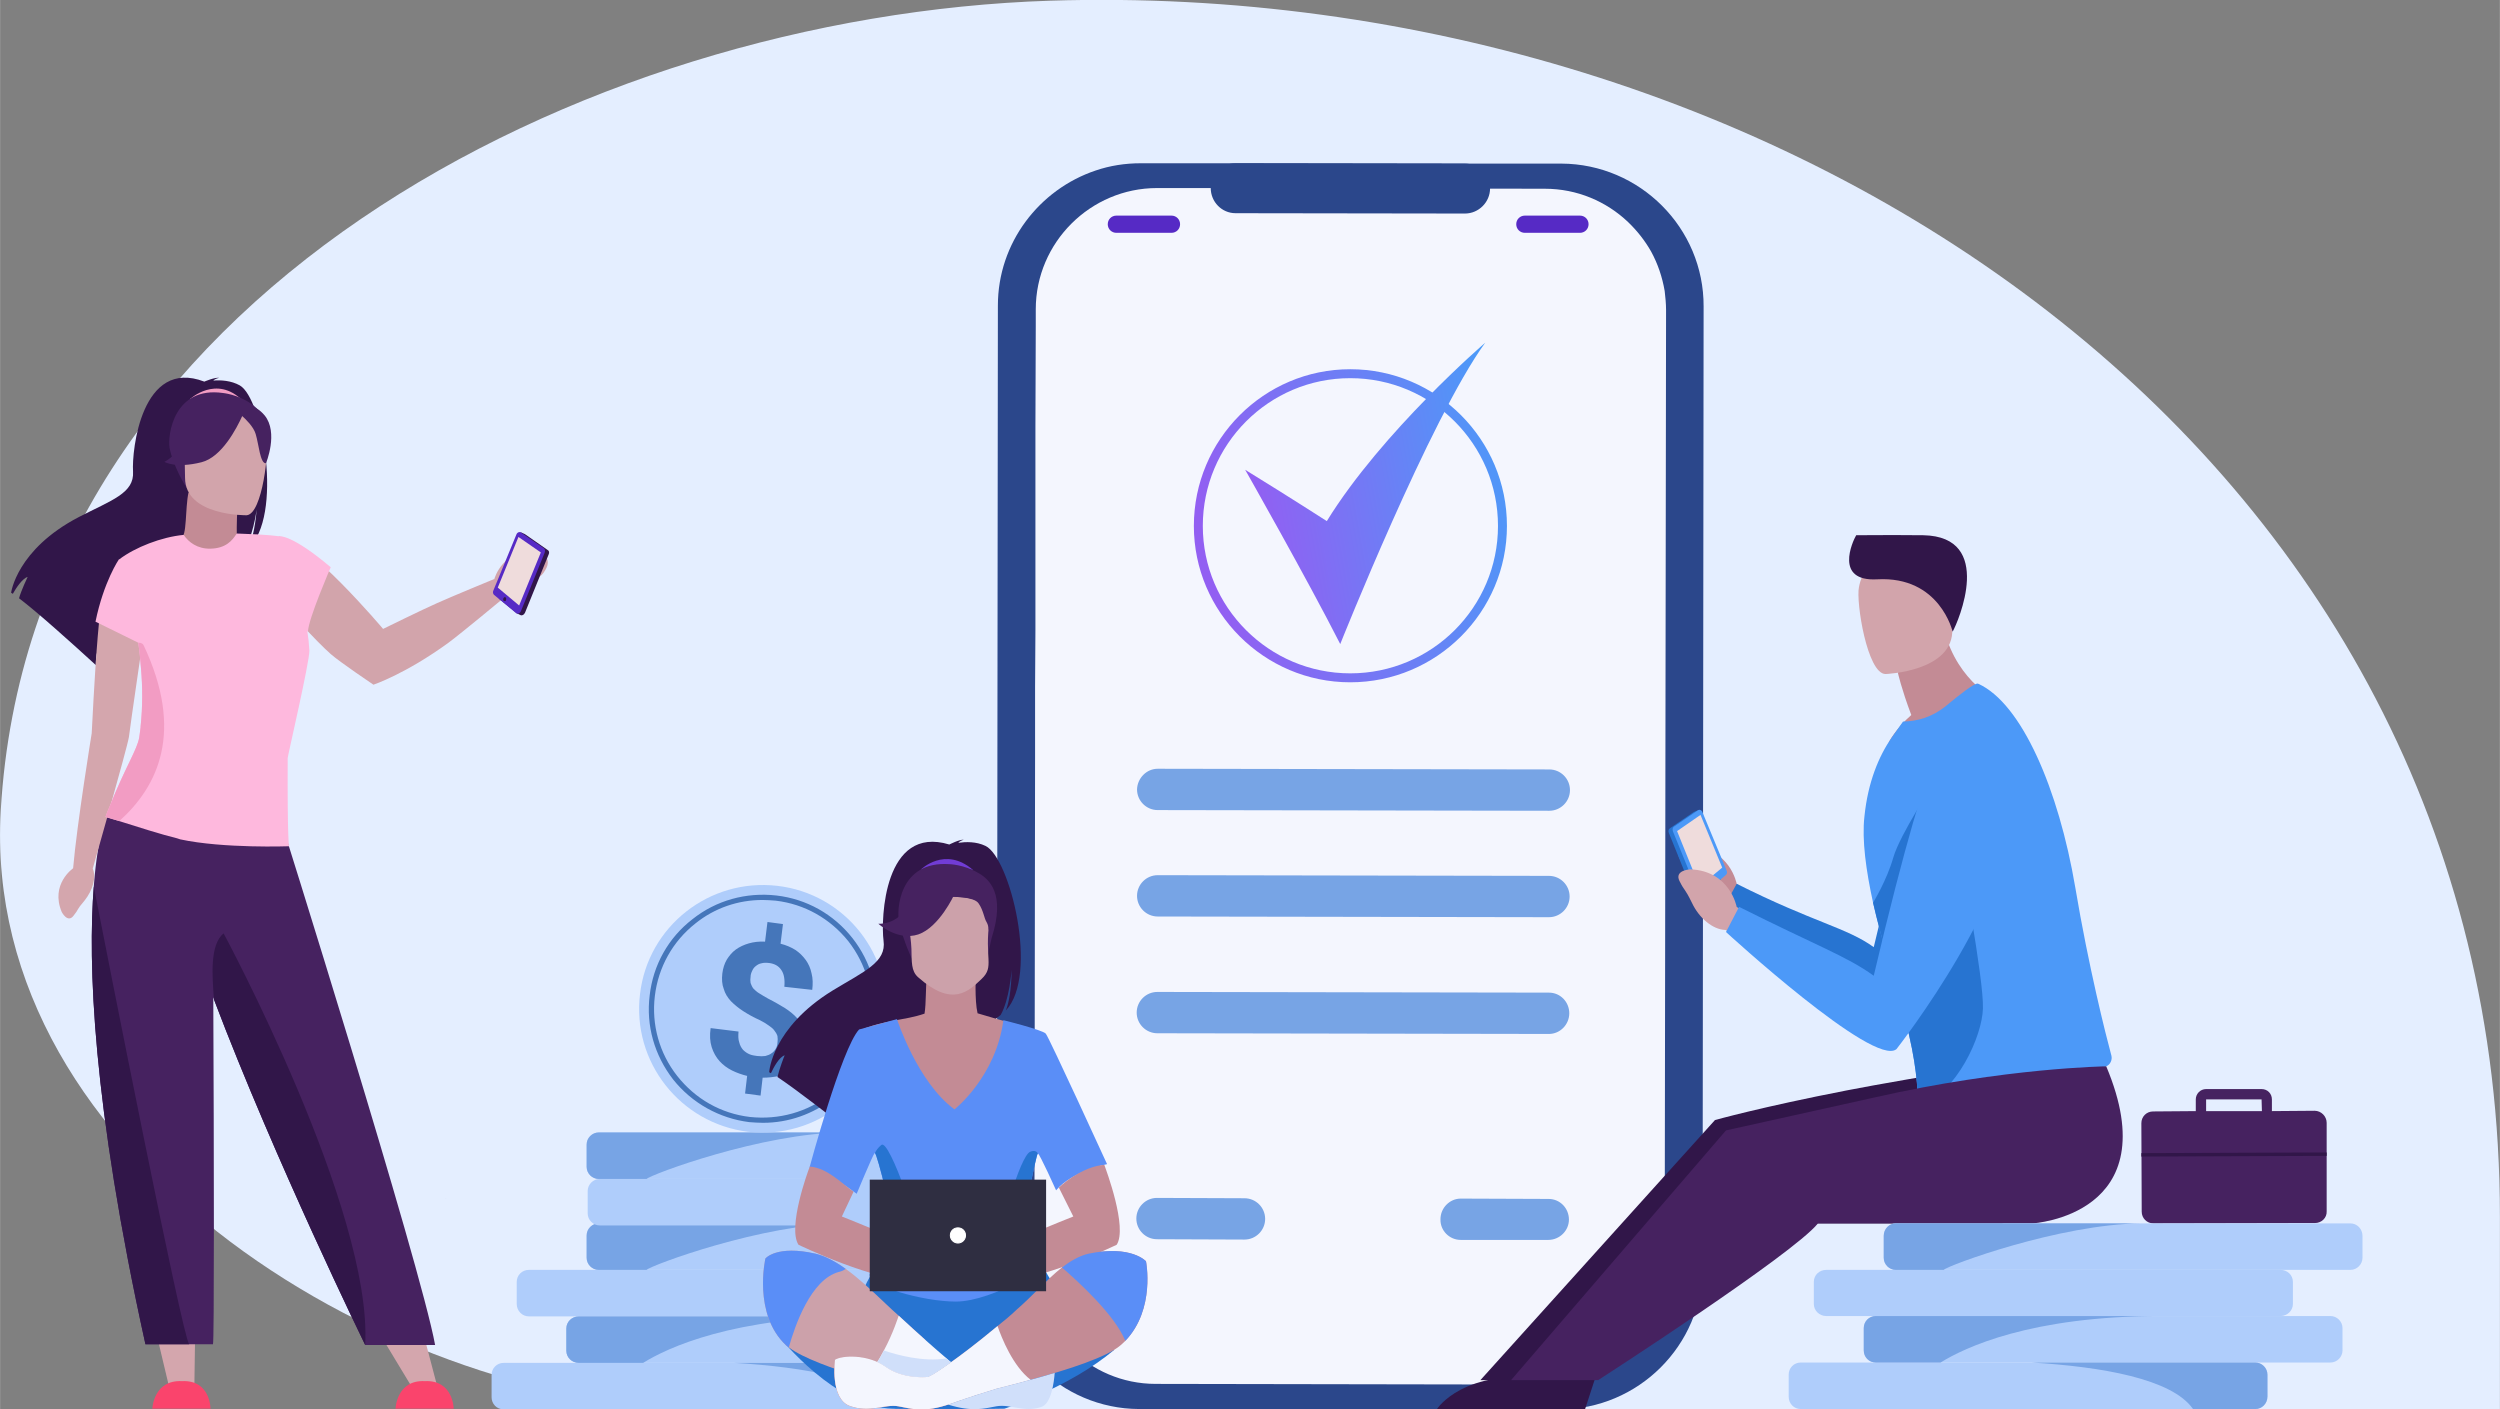 <?xml version="1.0" encoding="UTF-8"?>
<!DOCTYPE svg PUBLIC "-//W3C//DTD SVG 1.1//EN" "http://www.w3.org/Graphics/SVG/1.1/DTD/svg11.dtd">
<!-- Creator: CorelDRAW 2020 (64-Bit) -->
<svg xmlns="http://www.w3.org/2000/svg" xml:space="preserve" width="800px" height="451px" version="1.1" style="shape-rendering:geometricPrecision; text-rendering:geometricPrecision; image-rendering:optimizeQuality; fill-rule:evenodd; clip-rule:evenodd"
viewBox="0 0 72.58 40.92"
 xmlns:xlink="http://www.w3.org/1999/xlink"
 xmlns:xodm="http://www.corel.com/coreldraw/odm/2003">
 <rect x="0" y="0" width="72.58" height="40.92" fill="#808080" stroke="none"/>
 <defs>
  <style type="text/css">
   <![CDATA[
    .str0 {stroke:white;stroke-width:0.03;stroke-miterlimit:10}
    .fil10 {fill:#2774D1;fill-rule:nonzero}
    .fil5 {fill:#2B478B;fill-rule:nonzero}
    .fil26 {fill:#2F2E41;fill-rule:nonzero}
    .fil12 {fill:#311649;fill-rule:nonzero}
    .fil16 {fill:#3A3582;fill-rule:nonzero}
    .fil4 {fill:#4576BA;fill-rule:nonzero}
    .fil11 {fill:#462260;fill-rule:nonzero}
    .fil14 {fill:#4C99F8;fill-rule:nonzero}
    .fil21 {fill:#54519E;fill-rule:nonzero}
    .fil0 {fill:#562AC5;fill-rule:nonzero}
    .fil24 {fill:#5A8EF7;fill-rule:nonzero}
    .fil22 {fill:#713CD5;fill-rule:nonzero}
    .fil3 {fill:#77A4E5;fill-rule:nonzero}
    .fil2 {fill:#AFCDFB;fill-rule:nonzero}
    .fil9 {fill:#C38B95;fill-rule:nonzero}
    .fil23 {fill:#CCA1AA;fill-rule:nonzero}
    .fil25 {fill:#D0DFFA;fill-rule:nonzero}
    .fil13 {fill:#D2A4AB;fill-rule:nonzero}
    .fil17 {fill:#D4A6AD;fill-rule:nonzero}
    .fil1 {fill:#E4EEFF;fill-rule:nonzero}
    .fil15 {fill:#EFDCDC;fill-rule:nonzero}
    .fil19 {fill:#F29CC3;fill-rule:nonzero}
    .fil6 {fill:#F4F6FE;fill-rule:nonzero}
    .fil18 {fill:#FA446C;fill-rule:nonzero}
    .fil20 {fill:#FEB8DD;fill-rule:nonzero}
    .fil27 {fill:white;fill-rule:nonzero}
    .fil7 {fill:url(#id0);fill-rule:nonzero}
    .fil8 {fill:url(#id1);fill-rule:nonzero}
   ]]>
  </style>
  <linearGradient id="id0" gradientUnits="userSpaceOnUse" x1="54.57" y1="14.17" x2="35.6" y2="18.4">
   <stop offset="0" style="stop-opacity:1; stop-color:#00D9FF"/>
   <stop offset="1" style="stop-opacity:1; stop-color:#925FF2"/>
  </linearGradient>
  <linearGradient id="id1" gradientUnits="userSpaceOnUse" xlink:href="#id0" x1="51.54" y1="13.99" x2="36.74" y2="16.62">
  </linearGradient>
 </defs>
 <g id="Слой_x0020_1">
  <path class="fil0" d="M43.28 37.41c-0.12,0.12 -0.12,0.32 0,0.44 0.12,0.13 0.32,0.13 0.44,0 0.13,-0.12 0.13,-0.32 0,-0.44 -0.12,-0.12 -0.32,-0.12 -0.44,0z"/>
  <path class="fil0" d="M40.14 37.41c-0.12,0.12 -0.12,0.32 0,0.44 0.12,0.13 0.32,0.13 0.44,0 0.13,-0.12 0.13,-0.32 0,-0.44 -0.12,-0.12 -0.32,-0.12 -0.44,0z"/>
  <path class="fil0" d="M30.72 37.41c-0.12,0.12 -0.12,0.32 0,0.44 0.12,0.13 0.32,0.13 0.45,0 0.12,-0.12 0.12,-0.32 0,-0.44 -0.13,-0.12 -0.33,-0.12 -0.45,0z"/>
  <path class="fil0" d="M41.71 38.98c-0.12,0.12 -0.12,0.32 0,0.44 0.12,0.13 0.32,0.13 0.44,0 0.13,-0.12 0.13,-0.32 0,-0.44 -0.12,-0.12 -0.32,-0.12 -0.44,0z"/>
  <path class="fil0" d="M29.15 38.98c-0.12,0.12 -0.12,0.32 0,0.44 0.12,0.13 0.32,0.13 0.45,0 0.12,-0.12 0.12,-0.32 0,-0.44 -0.13,-0.12 -0.33,-0.12 -0.45,0z"/>
  <path class="fil0" d="M43.28 34.27c-0.12,0.12 -0.12,0.32 0,0.45 0.12,0.12 0.32,0.12 0.44,0 0.13,-0.13 0.13,-0.33 0,-0.45 -0.12,-0.12 -0.32,-0.12 -0.44,0z"/>
  <path class="fil0" d="M40.14 34.27c-0.12,0.12 -0.12,0.32 0,0.45 0.12,0.12 0.32,0.12 0.44,0 0.13,-0.13 0.13,-0.33 0,-0.45 -0.12,-0.12 -0.32,-0.12 -0.44,0z"/>
  <path class="fil0" d="M41.71 35.84c-0.12,0.12 -0.12,0.32 0,0.45 0.12,0.12 0.32,0.12 0.44,0 0.13,-0.13 0.13,-0.33 0,-0.45 -0.12,-0.12 -0.32,-0.12 -0.44,0z"/>
  <path class="fil0" d="M32.29 35.84c-0.12,0.12 -0.12,0.32 0,0.45 0.12,0.12 0.32,0.12 0.45,0 0.12,-0.13 0.12,-0.33 0,-0.45 -0.13,-0.12 -0.33,-0.12 -0.45,0z"/>
  <path class="fil1" d="M72.58 35.31l0 5.61 -51.94 0c-9.12,0 -21.22,-7.18 -20.62,-17.4 0.87,-14.89 16.88,-23.06 30.47,-23.5 21.15,-0.67 42.09,12.98 42.09,35.29z"/>
  <path class="fil2" d="M28.17 39.92l0 0.65c0,0.19 -0.16,0.35 -0.35,0.35l-13.2 0c-0.2,0 -0.35,-0.16 -0.35,-0.35l0 -0.65c0,-0.19 0.15,-0.35 0.35,-0.35l13.2 0c0.19,0 0.35,0.16 0.35,0.35z"/>
  <path class="fil2" d="M30.35 38.57l0 0.65c0,0.19 -0.16,0.35 -0.36,0.35l-13.19 0c-0.2,0 -0.36,-0.16 -0.36,-0.35l0 -0.65c0,-0.19 0.16,-0.35 0.36,-0.35l13.19 0c0.2,0 0.36,0.16 0.36,0.35z"/>
  <path class="fil2" d="M30.93 35.87l0 0.65c0,0.19 -0.16,0.35 -0.35,0.35l-13.2 0c-0.19,0 -0.35,-0.16 -0.35,-0.35l0 -0.65c0,-0.19 0.16,-0.35 0.35,-0.35l13.2 0c0.19,0 0.35,0.16 0.35,0.35z"/>
  <path class="fil2" d="M28.9 37.22l0 0.64c0,0.2 -0.15,0.36 -0.35,0.36l-13.2 0c-0.19,0 -0.35,-0.16 -0.35,-0.36l0 -0.64c0,-0.2 0.16,-0.35 0.35,-0.35l13.2 0c0.2,0 0.35,0.15 0.35,0.35z"/>
  <path class="fil3" d="M28.17 39.92l0 0.65c0,0.19 -0.16,0.35 -0.35,0.35l-1.81 0c-0.61,-0.88 -2.67,-1.23 -4.69,-1.35l6.5 0c0.19,0 0.35,0.16 0.35,0.35z"/>
  <path class="fil3" d="M25.07 38.22c-3.78,0 -5.71,0.92 -6.4,1.35l-1.87 0c-0.2,0 -0.36,-0.16 -0.36,-0.35l0 -0.65c0,-0.19 0.16,-0.35 0.36,-0.35l8.27 0z"/>
  <path class="fil3" d="M17.38 35.52l7.13 0c-2.37,0.01 -5.62,1.22 -5.74,1.35l0 0 -1.39 0c-0.19,0 -0.35,-0.16 -0.35,-0.35l0 -0.65c0,-0.19 0.16,-0.35 0.35,-0.35z"/>
  <path class="fil2" d="M30.93 33.23l0 0.65c0,0.19 -0.16,0.35 -0.35,0.35l-13.2 0c-0.19,0 -0.35,-0.16 -0.35,-0.35l0 -0.65c0,-0.19 0.16,-0.35 0.35,-0.35l13.2 0c0.19,0 0.35,0.16 0.35,0.35z"/>
  <path class="fil2" d="M30.96 34.58l0 0.65c0,0.19 -0.16,0.35 -0.35,0.35l-13.2 0c-0.19,0 -0.35,-0.16 -0.35,-0.35l0 -0.65c0,-0.19 0.16,-0.35 0.35,-0.35l13.2 0c0.19,0 0.35,0.16 0.35,0.35z"/>
  <path class="fil3" d="M17.38 32.88l7.13 0c-2.37,0.01 -5.62,1.22 -5.74,1.35l0 0 -1.39 0c-0.19,0 -0.35,-0.16 -0.35,-0.35l0 -0.65c0,-0.19 0.16,-0.35 0.35,-0.35z"/>
  <path class="fil2" d="M18.58 28.86c0.23,-1.97 2.02,-3.37 3.99,-3.14 1.97,0.23 3.38,2.02 3.14,3.99 -0.23,1.97 -2.02,3.38 -3.99,3.15 -1.97,-0.24 -3.38,-2.03 -3.14,-4z"/>
  <path class="fil4" d="M22.14 26.13c-0.71,0 -1.39,0.23 -1.95,0.68 -0.66,0.52 -1.08,1.27 -1.18,2.11 -0.1,0.83 0.13,1.66 0.65,2.32 0.53,0.67 1.27,1.09 2.11,1.19 0.84,0.09 1.67,-0.14 2.33,-0.66 0.66,-0.52 1.08,-1.27 1.18,-2.11 0.1,-0.84 -0.13,-1.66 -0.65,-2.33 -0.53,-0.66 -1.27,-1.08 -2.11,-1.18 -0.13,-0.01 -0.26,-0.02 -0.38,-0.02zm0.01 6.47c-0.13,0 -0.26,-0.01 -0.4,-0.02 -0.87,-0.11 -1.66,-0.55 -2.21,-1.24 -0.54,-0.7 -0.79,-1.56 -0.68,-2.44 0.1,-0.88 0.54,-1.67 1.24,-2.21 0.69,-0.55 1.56,-0.79 2.44,-0.69 0.87,0.1 1.66,0.54 2.21,1.24 0.54,0.69 0.79,1.56 0.68,2.44 -0.1,0.88 -0.54,1.66 -1.24,2.21 -0.59,0.46 -1.3,0.71 -2.04,0.71z"/>
  <path class="fil4" d="M22.57 30.28c0.01,-0.08 0.01,-0.14 0,-0.2 -0.02,-0.06 -0.05,-0.11 -0.09,-0.16 -0.04,-0.06 -0.1,-0.1 -0.17,-0.15 -0.07,-0.05 -0.15,-0.1 -0.25,-0.15 -0.18,-0.08 -0.34,-0.17 -0.48,-0.26 -0.14,-0.09 -0.26,-0.19 -0.36,-0.29 -0.1,-0.11 -0.17,-0.22 -0.21,-0.36 -0.05,-0.13 -0.06,-0.28 -0.04,-0.45 0.02,-0.15 0.06,-0.28 0.13,-0.4 0.07,-0.11 0.15,-0.21 0.26,-0.29 0.11,-0.08 0.24,-0.14 0.38,-0.18 0.14,-0.04 0.3,-0.06 0.47,-0.05l0.07 -0.57 0.45 0.06 -0.07 0.57c0.16,0.04 0.3,0.1 0.43,0.18 0.12,0.08 0.22,0.18 0.3,0.29 0.08,0.11 0.14,0.24 0.17,0.39 0.04,0.15 0.04,0.31 0.02,0.48l-0.81 -0.09c0.02,-0.21 -0.01,-0.38 -0.09,-0.49 -0.08,-0.12 -0.2,-0.18 -0.35,-0.2 -0.09,-0.01 -0.16,-0.01 -0.23,0.01 -0.06,0.01 -0.11,0.04 -0.16,0.08 -0.04,0.03 -0.08,0.08 -0.1,0.13 -0.03,0.06 -0.05,0.12 -0.05,0.18 -0.01,0.06 -0.01,0.12 0,0.18 0.02,0.05 0.04,0.11 0.08,0.16 0.05,0.05 0.1,0.1 0.17,0.14 0.08,0.05 0.16,0.1 0.27,0.16 0.18,0.09 0.33,0.18 0.48,0.27 0.14,0.09 0.26,0.19 0.35,0.29 0.1,0.11 0.17,0.23 0.21,0.36 0.05,0.13 0.06,0.28 0.04,0.45 -0.02,0.15 -0.06,0.29 -0.13,0.4 -0.07,0.12 -0.16,0.22 -0.26,0.29 -0.11,0.08 -0.24,0.14 -0.38,0.18 -0.15,0.03 -0.31,0.05 -0.48,0.05l-0.06 0.52 -0.45 -0.06 0.06 -0.51c-0.15,-0.04 -0.3,-0.09 -0.44,-0.16 -0.14,-0.07 -0.26,-0.16 -0.36,-0.27 -0.1,-0.11 -0.18,-0.25 -0.23,-0.41 -0.05,-0.16 -0.06,-0.34 -0.03,-0.55l0.81 0.1c-0.01,0.12 -0.01,0.23 0.02,0.31 0.02,0.09 0.06,0.16 0.11,0.22 0.06,0.06 0.12,0.1 0.19,0.13 0.07,0.03 0.15,0.04 0.22,0.05 0.09,0.01 0.17,0.01 0.24,0 0.07,-0.02 0.13,-0.04 0.18,-0.08 0.05,-0.03 0.09,-0.08 0.12,-0.13 0.03,-0.05 0.05,-0.11 0.05,-0.17z"/>
  <path class="fil5" d="M45.28 40.92l-12.21 -0.01c-2.28,-0.01 -4.14,-1.87 -4.13,-4.15l0.03 -27.89c0,-1.82 1.2,-3.37 2.84,-3.92 0.41,-0.14 0.85,-0.21 1.31,-0.21l0.06 0 2.69 0 6.66 0.01 0.01 0 2.79 0c2.28,0.01 4.14,1.87 4.13,4.15l-0.03 27.89c0,2.27 -1.87,4.13 -4.15,4.13z"/>
  <path class="fil6" d="M44.81 40.2l-11.26 -0.02c-1.94,0 -3.52,-1.59 -3.52,-3.52l0.02 -14.68 0 -2.04 0.01 -1.64 0 -5.91 0.01 -2.92 0 -0.49c0,-1.94 1.59,-3.52 3.52,-3.52l2.29 0 3.49 0.01 5.48 0.01c0.94,0 1.79,0.37 2.42,0.97 0.26,0.25 0.49,0.54 0.67,0.86 0.19,0.35 0.32,0.73 0.39,1.14 0.02,0.18 0.04,0.36 0.04,0.55l-0.04 27.68c0,1.94 -1.59,3.52 -3.52,3.52z"/>
  <path class="fil5" d="M42.53 6.2l-6.66 -0.01c-0.4,0 -0.72,-0.33 -0.72,-0.73 0,-0.4 0.32,-0.72 0.72,-0.72l6.66 0.01c0.4,0 0.73,0.33 0.73,0.72 0,0.4 -0.33,0.73 -0.73,0.73z"/>
  <path class="fil3" d="M44.98 23.54l-11.37 -0.02c-0.33,0 -0.6,-0.27 -0.6,-0.6 0.01,-0.33 0.28,-0.6 0.6,-0.6l11.37 0.02c0.33,0 0.6,0.27 0.6,0.6 0,0.33 -0.27,0.6 -0.6,0.6z"/>
  <path class="fil3" d="M44.97 26.63l-11.36 -0.02c-0.33,0 -0.6,-0.27 -0.6,-0.6 0,-0.33 0.27,-0.6 0.6,-0.6l11.36 0.02c0.33,0 0.6,0.27 0.6,0.6 0,0.33 -0.27,0.6 -0.6,0.6z"/>
  <path class="fil3" d="M44.97 30.02l-11.37 -0.02c-0.33,0 -0.6,-0.27 -0.6,-0.6 0,-0.33 0.27,-0.6 0.6,-0.6l11.37 0.02c0.33,0 0.59,0.27 0.59,0.6 0,0.33 -0.27,0.6 -0.59,0.6z"/>
  <path class="fil3" d="M36.13 35.99l-2.54 -0.01c-0.33,0 -0.6,-0.27 -0.6,-0.6 0,-0.33 0.27,-0.6 0.6,-0.6l2.54 0.01c0.33,0 0.6,0.27 0.6,0.6 0,0.33 -0.27,0.6 -0.6,0.6z"/>
  <path class="fil3" d="M44.95 36l-2.54 0c-0.33,0 -0.6,-0.27 -0.59,-0.6 0,-0.33 0.27,-0.6 0.59,-0.6l2.55 0.01c0.33,0 0.59,0.27 0.59,0.6 0,0.32 -0.27,0.59 -0.6,0.59z"/>
  <path class="fil7" d="M39.2 10.98c-2.36,0 -4.28,1.92 -4.28,4.29 0,2.36 1.92,4.28 4.28,4.28 2.37,0 4.29,-1.92 4.29,-4.28 0,-2.37 -1.92,-4.29 -4.29,-4.29zm0 8.83c-2.5,0 -4.54,-2.04 -4.54,-4.54 0,-2.51 2.04,-4.55 4.54,-4.55 2.51,0 4.55,2.04 4.55,4.55 0,2.5 -2.04,4.54 -4.55,4.54z"/>
  <path class="fil8" d="M36.15 13.64c0,0 1.8,3.17 2.76,5.06 0,0 2.61,-6.55 4.21,-8.75 0,0 -2.99,2.57 -4.6,5.18 0,0 -1.07,-0.69 -2.37,-1.49z"/>
  <path class="fil9" d="M50.86 25.98l-0.44 -0.32c0,0 -0.19,-1.04 -1.34,-1.08 0,0 -0.48,0.02 -0.32,0.33 0.16,0.32 0.14,0.18 0.36,0.63 0.21,0.45 0.61,0.79 0.97,0.8l0.38 0.17 0.39 -0.53z"/>
  <path class="fil10" d="M50.42 25.66l-0.31 0.57c0,0 4.3,3.96 4.95,3.4 0,0 3.71,-4.72 3.23,-7.21 -0.42,-2.25 -1.34,-2.32 -1.51,-2.31 -0.02,0 -0.03,0 -0.03,0 0,0 -0.52,-0.39 -2.35,7.39 -0.79,-0.57 -1.73,-0.71 -3.98,-1.84z"/>
  <path class="fil11" d="M65.67 32.26l-1.62 0 0 -0.34 0 0 1.61 0 0 0 0.01 0.34zm-3.5 0.35l0.01 2.57c0,0.19 0.15,0.34 0.34,0.34l4.69 -0.01c0.19,0 0.35,-0.15 0.34,-0.34l0 -2.57c0,-0.19 -0.16,-0.35 -0.35,-0.35l-1.24 0.01 0 -0.34c0,-0.17 -0.13,-0.3 -0.3,-0.3l-1.61 0c-0.17,0 -0.3,0.14 -0.3,0.3l0 0.34 -1.24 0.01c-0.19,0 -0.34,0.15 -0.34,0.34z"/>
  <polygon class="fil12" points="62.17,33.58 67.55,33.56 67.55,33.46 62.17,33.48 "/>
  <path class="fil12" d="M44.97 40.02l-0.3 0.89 -2.95 0c0,0 0.75,-1.2 3.25,-0.89z"/>
  <path class="fil9" d="M55.49 20.76c-0.29,-0.77 -0.39,-1.23 -0.39,-1.23l1.28 -1.54c0.29,1.7 1.53,2.3 1.53,2.3 0,0 -1.83,1.41 -3.08,1.27 0,0 0.22,-0.42 0.66,-0.8z"/>
  <path class="fil13" d="M54.74 19.57c0,0 2,-0.07 1.94,-1.32 -0.06,-1.24 0.16,-2.09 -1.12,-2.1 -1.29,-0.01 -1.51,0.48 -1.59,0.9 -0.09,0.42 0.24,2.51 0.77,2.52z"/>
  <path class="fil12" d="M56.69 18.34c0,0 -0.37,-1.62 -2.19,-1.52 -1.25,0.07 -0.72,-1.09 -0.61,-1.28 0,0 0.96,-0.01 1.95,0 2.08,0.04 1.01,2.52 0.85,2.8z"/>
  <path class="fil12" d="M46.31 40.02l-0.29 0.89 -2.96 0c0,0 0.76,-1.2 3.25,-0.89z"/>
  <path class="fil12" d="M60.31 30.51c0,0 -5.02,0.82 -6.7,1.15 -2.47,0.48 -3.82,0.86 -3.82,0.86l-6.81 7.55 2.54 0c0,0 5.65,-3.65 6.38,-4.55l6.22 0c0,0 4.02,-0.69 2.19,-5.01z"/>
  <path class="fil14" d="M61.15 30.96c-2.1,1.03 -4.44,1.66 -5.25,1.85 -0.04,0.01 -0.09,0.01 -0.13,-0.01 -0.07,-0.04 -0.12,-0.12 -0.11,-0.21 0.01,-0.1 0.02,-0.25 0.02,-0.43 0.01,-0.53 -0.05,-1.37 -0.36,-2.53l-0.01 -0.01c-0.14,-0.51 -0.33,-1.15 -0.53,-1.85 0,-0.01 0,-0.01 0,-0.02 -0.14,-0.5 -0.28,-1.02 -0.4,-1.54l0 0c-0.2,-0.92 -0.33,-1.82 -0.25,-2.51 0.1,-0.98 0.41,-1.74 0.8,-2.3l0.32 -0.45c0.43,-0.01 0.84,-0.13 1.23,-0.44 0.41,-0.34 0.86,-0.7 0.95,-0.66 1.27,0.57 2.34,3.08 2.82,5.91 0.39,2.32 0.88,4.26 1.05,4.89 0.03,0.12 -0.03,0.26 -0.15,0.31z"/>
  <path class="fil10" d="M48.48 24.05l0.69 -0.47c0.01,-0.01 0.01,-0.01 0.02,-0.01l0.12 -0.05 0.65 2.01 -0.56 0.45 -0.1 0.05 0 0 0 0 0 0c-0.05,0.02 -0.1,-0.01 -0.13,-0.07l-0.72 -1.78c-0.02,-0.05 -0.01,-0.1 0.03,-0.13z"/>
  <path class="fil14" d="M50.1 25.41l-0.66 0.56c-0.05,0.04 -0.12,0.01 -0.15,-0.06l-0.72 -1.77c-0.02,-0.06 -0.01,-0.11 0.03,-0.14l0.69 -0.47c0.05,-0.04 0.12,-0.01 0.14,0.06l0.7 1.69c0.02,0.05 0.01,0.1 -0.03,0.13z"/>
  <polygon class="fil15" points="50,25.19 49.34,25.74 48.69,24.13 49.37,23.66 "/>
  <path class="fil16" d="M49.74 25.56c-0.01,-0.03 0,-0.06 0.03,-0.07 0.02,-0.01 0.05,0.01 0.06,0.04 0.01,0.03 0,0.06 -0.03,0.07 -0.02,0.01 -0.05,0 -0.06,-0.04z"/>
  <path class="fil13" d="M50.86 26.64l-0.44 -0.31c0,0 -0.19,-1.04 -1.34,-1.09 0,0 -0.48,0.02 -0.32,0.34 0.16,0.32 0.14,0.18 0.36,0.63 0.21,0.45 0.61,0.78 0.97,0.79l0.38 0.17 0.39 -0.53z"/>
  <path class="fil10" d="M57.57 29.28c-0.02,0.79 -0.74,2.44 -1.89,2.88 0.01,-0.53 -0.05,-1.37 -0.36,-2.53l-0.01 -0.01c-0.14,-0.51 -0.33,-1.15 -0.53,-1.85l2.11 -3.07c0,0 0.71,3.72 0.68,4.58z"/>
  <path class="fil11" d="M61.15 30.96c0,0 -2.93,0.04 -6.71,0.9 -1.39,0.31 -4.33,0.96 -4.33,0.96l-6.24 7.25 2.53 0c0,0 5.66,-3.65 6.38,-4.55l6.23 0c0,0 3.96,-0.23 2.14,-4.56z"/>
  <path class="fil10" d="M57.46 24.13c0,0 -1.52,3.05 -1.68,3.21 -0.13,0.13 -0.76,0.34 -1,0.41 -0.14,-0.5 -0.28,-1.02 -0.4,-1.54l0 0c0,0 0.4,-0.65 0.59,-1.32 0.19,-0.66 1.21,-2.21 1.21,-2.21l0.79 0.52 0.49 0.93z"/>
  <path class="fil14" d="M50.49 26.33l-0.38 0.73c0,0 4.3,3.95 4.95,3.4 0,0 3.71,-4.73 3.23,-7.22 -0.42,-2.25 -1.34,-2.32 -1.51,-2.31 -0.02,0 -0.03,0 -0.03,0 0,0 -0.52,-0.38 -2.35,7.4 -0.79,-0.57 -1.66,-0.87 -3.91,-2z"/>
  <g id="_2367296387696">
   <path class="fil13" d="M15.6 16.03c-1,-0.13 -1.25,0.78 -1.25,0.78 0,0 -1.24,0.51 -1.66,0.7 -0.39,0.17 -1.57,0.75 -1.57,0.75 0,0 -2.2,-2.61 -3.03,-2.68l0.14 2c0,0 0.98,1.07 1.37,1.41 0.26,0.23 1.24,0.89 1.24,0.89 0,0 0.93,-0.31 2.18,-1.22 0.39,-0.29 1.52,-1.23 1.52,-1.23 0.3,0.04 0.57,-0.04 0.82,-0.39 0.25,-0.36 0.32,-0.22 0.47,-0.49 0.22,-0.36 -0.12,-0.49 -0.23,-0.52z"/>
   <polygon class="fil17" points="4.42,38.22 4.91,40.28 5.64,40.28 5.67,38.22 "/>
   <path class="fil18" d="M5.28 40.1c-0.83,-0.04 -0.86,0.8 -0.86,0.8l1.69 0c0,0 0,-0.84 -0.83,-0.8z"/>
   <polygon class="fil17" points="10.77,38.31 11.96,40.28 12.7,40.28 12.11,38.04 "/>
   <path class="fil18" d="M12.33 40.1c-0.82,-0.04 -0.85,0.8 -0.85,0.8l1.69 0c0,0 -0.01,-0.84 -0.84,-0.8z"/>
   <path class="fil12" d="M6.96 11.19c-0.25,-0.14 -0.55,-0.16 -0.77,-0.14 0.06,-0.06 0.17,-0.08 0.17,-0.08 -0.13,-0.02 -0.43,0.11 -0.43,0.11 -1.82,-0.7 -2.11,1.99 -2.07,2.61 0.04,0.63 -0.62,0.83 -1.57,1.32 -1.81,0.94 -1.97,2.2 -1.97,2.2 0.02,0.01 0.03,0.02 0.05,0.03 0.09,-0.16 0.27,-0.44 0.43,-0.49 -0.01,0.02 -0.19,0.4 -0.25,0.62 0.53,0.4 1.53,1.3 2.23,1.94 0,-0.12 0,-0.3 0.05,-0.39l0.08 0.52c0.38,0.34 0.63,0.58 0.63,0.58 -0.04,-0.5 2.29,-3.17 3.5,-3.97 0.3,-0.43 0.4,-1.2 0.41,-1.26 -0.05,0.61 -0.16,0.95 -0.25,1.14 1.03,-0.94 0.43,-4.36 -0.24,-4.74z"/>
   <path class="fil9" d="M6.97 16.09c-0.17,-0.07 -0.07,-1.51 -0.07,-1.51l-1.43 -0.28c-0.1,0.47 -0.04,1.29 -0.22,1.32 -0.01,0 0.27,0.55 0.69,0.66 0.44,0.12 1.04,-0.18 1.03,-0.19z"/>
   <path class="fil19" d="M5.51 11.59c0,0 0.77,-0.72 1.53,0.04 0,0 -0.51,-0.05 -1.53,-0.04z"/>
   <path class="fil11" d="M5.41 14.16c0,0 -0.39,-0.62 -0.49,-1.16 -0.06,-0.38 0.13,-1.79 1.55,-1.59 0,0 0.42,0.04 0.8,0.3 0.31,0.21 0.76,0.66 0.26,1.9l-0.13 0.41 -1.99 0.14z"/>
   <path class="fil11" d="M8.07 23.56l-3.45 0c0,0.01 0,0.01 0,0.02l-1.5 0.02c0,0 -0.28,0.55 -0.4,2.14 -0.17,2.19 -0.05,6.27 1.5,13.29 0,0 0.48,0 1.27,0l0.69 0c0.04,0 0.03,-5.61 0.01,-10.07 0.01,0.02 0.02,0.04 0.02,0.06 1.78,4.69 4.39,10.03 4.39,10.03l2.03 0c-0.42,-2.32 -4.56,-15.49 -4.56,-15.49z"/>
   <path class="fil17" d="M4.23 18l-1.33 -0.14c0,0 -0.09,0.47 -0.24,3.43 0,0 -0.43,2.64 -0.54,3.92 0,0 -0.67,0.46 -0.33,1.27 0,0 0.17,0.33 0.34,0.11 0.17,-0.21 0.07,-0.15 0.32,-0.44 0.24,-0.3 0.35,-0.68 0.24,-0.93 0,0 1.01,-3.54 1.05,-3.82 0.03,-0.28 0.49,-3.4 0.49,-3.4z"/>
   <path class="fil12" d="M10.6 39.05c0,0 -2.61,-5.34 -4.39,-10.03 -0.05,-0.66 -0.13,-1.59 0.28,-1.92 0,0 4.33,8.04 4.11,11.95z"/>
   <path class="fil20" d="M8.35 22.01c-0.01,2.4 0.04,2.56 0.04,2.56 0,0 -1.91,0.07 -3.16,-0.2 -0.03,-0.01 -0.06,-0.02 -0.09,-0.03 -0.42,-0.1 -1.21,-0.35 -1.68,-0.5 -0.24,-0.07 -0.4,-0.12 -0.4,-0.12 0.03,-0.1 0.07,-0.19 0.11,-0.28 0.46,-1.16 0.81,-1.67 0.87,-2.03 0,-0.02 0.01,-0.05 0.01,-0.07 0.01,-0.05 0.01,-0.1 0.02,-0.15 0,-0.03 0.01,-0.05 0.01,-0.08 0,0 0,-0.01 0,-0.02 0.06,-0.57 0.06,-1.14 0.01,-1.69 -0.02,-0.25 -0.04,-0.5 -0.08,-0.74l-0.04 -0.02 -1.2 -0.59c0.24,-1.17 0.68,-1.81 0.68,-1.81l0.01 0c0.46,-0.35 1.23,-0.65 1.87,-0.71 0.14,0.21 0.4,0.41 0.78,0.4 0.44,-0.01 0.63,-0.23 0.76,-0.44 0.95,0.03 1.22,0.08 1.22,0.08l0 0c0.03,-0.01 0.4,-0.04 1.51,0.9 0,0 -0.65,1.5 -0.66,1.86l-0.02 -0.01c0.03,0.19 0.05,0.38 0.06,0.57 0.01,0.31 -0.63,3.06 -0.63,3.12z"/>
   <path class="fil12" d="M5.49 39.03c-0.79,0 -1.27,0 -1.27,0 -1.55,-7.02 -1.67,-11.1 -1.5,-13.29 0.38,1.95 2.57,13.07 2.77,13.29z"/>
   <path class="fil19" d="M3.46 23.84c-0.24,-0.07 -0.4,-0.12 -0.4,-0.12 0.03,-0.1 0.07,-0.19 0.11,-0.28 0.46,-1.16 0.81,-1.67 0.87,-2.03 0,-0.02 0.01,-0.05 0.01,-0.07 0.01,-0.05 0.01,-0.1 0.02,-0.15 0,-0.03 0.01,-0.05 0.01,-0.08 0,0 0,-0.01 0,-0.02 0.06,-0.57 0.06,-1.14 0.01,-1.69 -0.02,-0.25 -0.04,-0.5 -0.08,-0.74 0,0 0.12,-0.01 0.16,0.08 1.18,2.5 0.42,4.09 -0.71,5.1z"/>
   <path class="fil13" d="M7.16 14.96c0,0 -1.79,0.03 -1.79,-1.09 0,-1.11 -0.23,-1.86 0.91,-1.92 1.14,-0.07 1.36,0.36 1.45,0.73 0.09,0.37 -0.11,2.24 -0.57,2.28z"/>
   <path class="fil11" d="M7.68 12.06c-0.28,-0.33 -0.49,-0.26 -0.6,-0.16 -0.17,-0.26 -0.5,-0.24 -0.82,-0.14 -0.42,0.14 -0.85,0.3 -0.92,0.86 -0.07,0.55 -0.57,0.79 -0.57,0.79 0,0 0.33,0.2 1.08,0.01 0.59,-0.15 1.02,-0.99 1.18,-1.34 0.1,0.09 0.33,0.31 0.39,0.52 0.09,0.29 0.13,0.87 0.3,0.85 0,0 0.37,-0.89 -0.04,-1.39z"/>
   <path class="fil12" d="M15.9 15.97l-0.66 -0.46c-0.01,0 -0.01,-0.01 -0.02,-0.01l0 0 -0.11 -0.05 -0.63 1.93 0.53 0.43 0.1 0.05 0 0 0 0 0 0c0.05,0.02 0.1,-0.01 0.13,-0.07l0.69 -1.7c0.02,-0.05 0.01,-0.1 -0.03,-0.12z"/>
   <path class="fil0" d="M14.34 17.27l0.64 0.53c0.04,0.04 0.11,0.01 0.14,-0.05l0.69 -1.7c0.02,-0.05 0.01,-0.11 -0.02,-0.13l-0.67 -0.46c-0.04,-0.03 -0.11,0 -0.13,0.06l-0.67 1.63c-0.02,0.04 -0.01,0.09 0.02,0.12z"/>
   <polygon class="fil15" points="14.45,17.06 15.07,17.58 15.7,16.04 15.05,15.59 "/>
   <path class="fil12" d="M14.69 17.42c0.01,-0.04 0,-0.07 -0.02,-0.08 -0.03,-0.01 -0.05,0.01 -0.06,0.04 -0.01,0.03 0,0.06 0.02,0.07 0.03,0.01 0.06,0 0.06,-0.03z"/>
   <path class="fil21" d="M12.93 34.81c0.01,0 0.01,-0.01 0.02,-0.01 0,0 -0.01,0.01 -0.02,0.01z"/>
  </g>
  <path class="fil10" d="M31.3 38.26c-0.46,-0.43 -1.11,-1.64 -1.11,-1.64 0,0 -0.66,0.26 -2.26,0.3 -1.6,0.04 -2.47,-0.2 -2.47,-0.2 -0.45,0.68 -0.6,1.37 -1.06,1.76 -0.38,0.32 -1.77,0.34 -1.77,0.34 0,0 1.63,2.05 3.3,2.08 1.71,0.03 3.23,0 3.23,0 0,0 1.88,-0.61 3.19,-1.71 0,0 -0.94,-0.83 -1.05,-0.93z"/>
  <path class="fil12" d="M28.61 24.56c-0.27,-0.13 -0.57,-0.12 -0.79,-0.09 0.05,-0.06 0.16,-0.09 0.16,-0.09 -0.13,-0.01 -0.42,0.14 -0.42,0.14 -1.9,-0.58 -1.99,2.16 -1.91,2.79 0.09,0.63 -0.56,0.89 -1.48,1.45 -1.77,1.09 -1.84,2.37 -1.84,2.37 0.02,0.01 0.03,0.02 0.05,0.03 0.08,-0.17 0.24,-0.47 0.4,-0.52 -0.01,0.01 -0.16,0.41 -0.21,0.63 0.57,0.38 1.65,1.22 2.4,1.81 -0.01,-0.12 -0.02,-0.3 0.02,-0.4l0.12 0.52c0.41,0.32 0.68,0.54 0.68,0.54 -0.08,-0.51 2.08,-3.37 3.26,-4.27 0.26,-0.46 0.31,-1.25 0.32,-1.31 -0.01,0.62 -0.09,0.98 -0.17,1.18 0.97,-1.03 0.12,-4.44 -0.59,-4.78z"/>
  <path class="fil22" d="M26.73 25.25c0,0 0.7,-0.7 1.52,0.01 0,0 -0.49,-0.1 -1.52,-0.01z"/>
  <path class="fil11" d="M26.46 27.81c0,0 -0.22,-0.46 -0.35,-1 -0.1,-0.38 -0.01,-1.82 1.45,-1.72 0,0 0.42,0.01 0.83,0.25 0.33,0.18 0.81,0.61 0.4,1.89l-0.1 0.44 -2.23 0.14z"/>
  <path class="fil9" d="M29.59 35.83c0.39,-4.27 0.22,-6.01 0.22,-6.01 0,0 -0.61,-0.15 -1.43,-0.4 -0.09,-0.38 -0.05,-1.16 -0.05,-1.16l-1.42 0.03c-0.04,0.34 -0.02,0.85 -0.07,1.14 -0.57,0.2 -1.23,0.19 -1.88,0.49 0,0 0.8,3.29 1.09,6.01 0.03,0.3 3.51,0.27 3.54,-0.1z"/>
  <path class="fil23" d="M28.5 28.42c-0.38,0.36 -0.85,0.84 -1.85,-0.05 -0.2,-0.18 -0.18,-0.44 -0.19,-0.82 -0.02,-0.46 -0.12,-0.73 -0.07,-0.99 0.06,-0.32 0.32,-0.46 0.88,-0.5 1.02,-0.09 1.53,0.14 1.46,0.65 -0.16,1.12 0.15,1.35 -0.23,1.71z"/>
  <path class="fil11" d="M26.37 26.27c-0.31,0.6 -0.87,0.55 -0.87,0.55 0,0 0.55,0.51 1.16,0.31 0.61,-0.21 1.04,-1.15 1.04,-1.15 -0.34,-0.49 -1.17,-0.01 -1.33,0.29z"/>
  <path class="fil11" d="M28.02 25.95c-0.09,0.02 -0.35,0.09 -0.35,0.09 0,0 0.61,-0.01 0.74,0.19 0.14,0.2 0.16,0.43 0.23,0.54 0.07,0.12 0.06,0.24 0.06,0.24 0,0 0.51,-1.33 -0.68,-1.06z"/>
  <path class="fil24" d="M32.14 33.8c0,0 -1.01,0.2 -1.48,0.76 0,0 -0.48,-1.07 -0.53,-1.07l0 0c-0.05,0.02 -0.5,2.26 -0.44,2.42 0.05,0.16 0.51,0.7 0.57,0.82 0.02,0.05 -0.27,0.26 -0.7,0.49 -0.53,0.28 -1.26,0.57 -1.81,0.57 -0.97,0 -2.52,-0.46 -2.5,-0.76 0,-0.01 0,-0.01 0,-0.02 0.02,-0.1 0.68,-0.81 0.7,-1.14 0.03,-0.33 -0.49,-2.39 -0.55,-2.39l-0.01 0c-0.05,0.05 -0.52,1.18 -0.52,1.18 0,0 -0.95,-0.72 -1.37,-0.76 0,0 0.93,-3.46 1.44,-4.01 0,0 0.25,-0.07 1.1,-0.3 0,0 0.59,1.83 1.67,2.62 0,0 1.2,-0.94 1.42,-2.59 0,0 1.13,0.28 1.23,0.39 0.1,0.12 1.78,3.79 1.78,3.79z"/>
  <path class="fil10" d="M26.66 36.04c-0.11,0.17 -1.06,1.06 -1.41,0.99 0,-0.01 0,-0.01 0,-0.02 0.02,-0.1 0.68,-0.81 0.7,-1.14 0.03,-0.33 -0.49,-2.39 -0.55,-2.39 0.03,-0.07 0.09,-0.16 0.19,-0.24 0.24,-0.17 1.18,2.62 1.07,2.8z"/>
  <path class="fil10" d="M29.56 37.22c-0.29,-0.49 -0.5,-1.18 -0.53,-1.27 -0.04,-0.14 0.58,-2.4 0.88,-2.51 0.12,-0.05 0.19,-0.01 0.22,0.05l0 0c-0.05,0.02 -0.5,2.26 -0.44,2.42 0.05,0.16 0.51,0.7 0.57,0.82 0.02,0.05 -0.27,0.26 -0.7,0.49z"/>
  <path class="fil9" d="M32.67 38.93c-0.04,0.04 -0.09,0.09 -0.14,0.13 -0.39,0.34 -1.52,0.71 -2.61,1 -0.35,0.1 -0.68,0.18 -0.99,0.26 -0.26,0.08 -0.78,0.24 -1.34,0.44 -0.78,0.27 -1.12,0.14 -1.51,0.07 -0.39,-0.07 -0.83,0.2 -1.41,-0.01 -0.58,-0.21 -0.43,-1.34 -0.43,-1.34 0.2,-0.13 0.95,-0.17 1.47,0.2 0.51,0.37 1.2,0.3 1.2,0.3 0.03,0 0.09,-0.03 0.18,-0.08 0,0 0.66,-0.39 1.87,-1.4 0.18,-0.14 0.37,-0.3 0.56,-0.48 0.46,-0.4 0.88,-0.88 1.31,-1.22 0.25,-0.19 0.51,-0.34 0.77,-0.4 1.24,-0.26 1.67,0.22 1.67,0.22 0,0 0.28,1.39 -0.6,2.31z"/>
  <path class="fil23" d="M26.87 38.91l0 1.65c-0.36,-0.12 -0.67,-0.22 -0.86,-0.28 -0.3,-0.08 -0.63,-0.17 -0.95,-0.27 -0.89,-0.27 -1.77,-0.59 -2.16,-0.89 -0.03,-0.02 -0.06,-0.04 -0.08,-0.06 -0.97,-0.91 -0.6,-2.52 -0.6,-2.52 0,0 0.32,-0.4 1.46,-0.14 0.28,0.07 0.58,0.23 0.87,0.44 0.39,0.28 0.78,0.65 1.16,1.01 0.13,0.12 0.25,0.24 0.38,0.35 0.28,0.26 0.55,0.5 0.78,0.71z"/>
  <path class="fil9" d="M27.36 40.73c0.05,0.02 0.11,0.03 0.16,0.05 -0.73,0.24 -1.07,0.12 -1.44,0.05 -0.39,-0.07 -0.83,0.2 -1.41,-0.01 -0.58,-0.21 -0.43,-1.34 -0.43,-1.34 0.17,-0.11 0.74,-0.16 1.23,0.06 -0.13,0.18 -0.26,0.35 -0.41,0.47 0.32,0.1 0.65,0.19 0.95,0.27 0.28,0.09 0.8,0.25 1.35,0.45z"/>
  <path class="fil6" d="M27.61 39.55c-0.34,0.24 -0.52,0.35 -0.52,0.35 -0.09,0.05 -0.15,0.08 -0.18,0.08 0,0 -0.69,0.07 -1.2,-0.3 -0.08,-0.05 -0.16,-0.1 -0.24,-0.14 0.07,-0.1 0.13,-0.22 0.19,-0.33 0.27,-0.5 0.43,-1.01 0.43,-1.01 0.57,0.53 1.06,0.96 1.39,1.24 0.04,0.04 0.09,0.08 0.13,0.11z"/>
  <path class="fil25" d="M30.62 39.86c-0.02,0.27 -0.1,0.9 -0.39,0.99 -0.5,0.17 -0.89,-0.09 -1.3,-0.02 -0.38,0.07 -0.7,0.17 -1.41,-0.05 0.03,-0.01 0.05,-0.02 0.07,-0.02 0.56,-0.2 1.08,-0.36 1.34,-0.44 0.31,-0.08 0.64,-0.16 0.99,-0.26 0.23,-0.06 0.47,-0.13 0.7,-0.2z"/>
  <path class="fil9" d="M26.87 36.32l-0.14 0.9c-1.31,0.01 -3.55,-1.08 -3.55,-1.08 -0.32,-0.5 0.27,-2.13 0.33,-2.27 0.52,0.04 0.97,0.53 1.27,0.73l-0.34 0.72c0.12,0.04 2.43,1 2.43,1z"/>
  <path class="fil9" d="M28.73 36.32l0.14 0.9c1.3,0.01 3.55,-1.08 3.55,-1.08 0.32,-0.5 -0.31,-2.18 -0.36,-2.32 -0.52,0.04 -1.06,0.41 -1.32,0.66l0.42 0.84c-0.12,0.04 -2.43,1 -2.43,1z"/>
  <polygon class="fil26" points="25.25,37.49 30.37,37.49 30.37,34.25 25.25,34.25 "/>
  <path class="fil27 str0" d="M27.59 35.87c0,-0.13 0.1,-0.22 0.22,-0.22 0.12,0 0.22,0.09 0.22,0.22 0,0.12 -0.1,0.22 -0.22,0.22 -0.12,0 -0.22,-0.1 -0.22,-0.22z"/>
  <path class="fil24" d="M24.55 36.84c-0.05,0.04 -0.11,0.07 -0.2,0.09 -0.81,0.22 -1.27,1.55 -1.45,2.19 -0.03,-0.02 -0.06,-0.04 -0.08,-0.06 -0.97,-0.91 -0.6,-2.52 -0.6,-2.52 0,0 0.32,-0.4 1.46,-0.14 0.28,0.07 0.58,0.23 0.87,0.44z"/>
  <path class="fil24" d="M32.67 38.93c-0.31,-0.76 -1.38,-1.73 -1.84,-2.13 0.25,-0.19 0.51,-0.34 0.77,-0.4 1.24,-0.26 1.67,0.22 1.67,0.22 0,0 0.28,1.39 -0.6,2.31z"/>
  <path class="fil6" d="M29.92 40.06c-0.35,0.1 -0.68,0.18 -0.99,0.26 -0.26,0.08 -0.78,0.24 -1.34,0.44 -0.78,0.27 -1.12,0.14 -1.51,0.07 -0.39,-0.07 -0.83,0.2 -1.41,-0.01 -0.58,-0.21 -0.43,-1.34 -0.43,-1.34 0.2,-0.13 0.95,-0.17 1.47,0.2 0.51,0.37 1.2,0.3 1.2,0.3 0.03,0 0.09,-0.03 0.18,-0.08 0,0 0.66,-0.39 1.87,-1.4 0.12,0.35 0.45,1.17 0.96,1.56z"/>
  <path class="fil25" d="M27.61 39.55c-0.34,0.24 -0.52,0.35 -0.52,0.35 -0.09,0.05 -0.15,0.08 -0.18,0.08 0,0 -0.69,0.07 -1.2,-0.3 -0.08,-0.05 -0.16,-0.1 -0.24,-0.14 0.07,-0.1 0.13,-0.22 0.19,-0.33 0.38,0.13 1.14,0.34 1.82,0.23 0.04,0.04 0.09,0.08 0.13,0.11z"/>
  <path class="fil2" d="M65.83 39.91l0 0.64c0,0.2 -0.16,0.36 -0.35,0.36l-13.2 0c-0.2,0 -0.35,-0.16 -0.35,-0.36l0 -0.64c0,-0.19 0.15,-0.35 0.35,-0.35l13.2 0c0.19,0 0.35,0.16 0.35,0.35z"/>
  <path class="fil2" d="M68.01 38.56l0 0.65c0,0.19 -0.16,0.35 -0.35,0.35l-13.2 0c-0.2,0 -0.35,-0.16 -0.35,-0.35l0 -0.65c0,-0.19 0.15,-0.35 0.35,-0.35l13.2 0c0.19,0 0.35,0.16 0.35,0.35z"/>
  <path class="fil2" d="M68.59 35.88l0 0.64c0,0.19 -0.16,0.35 -0.35,0.35l-13.2 0c-0.19,0 -0.35,-0.16 -0.35,-0.35l0 -0.64c0,-0.2 0.16,-0.36 0.35,-0.36l13.2 0c0.19,0 0.35,0.16 0.35,0.36z"/>
  <path class="fil2" d="M66.57 37.22l0 0.64c0,0.19 -0.16,0.35 -0.36,0.35l-13.19 0c-0.2,0 -0.36,-0.16 -0.36,-0.35l0 -0.64c0,-0.2 0.16,-0.35 0.36,-0.35l13.19 0c0.2,0 0.36,0.15 0.36,0.35z"/>
  <path class="fil3" d="M65.83 39.91l0 0.64c0,0.2 -0.16,0.36 -0.35,0.36l-1.81 0c-0.61,-0.88 -2.67,-1.23 -4.69,-1.35l6.5 0c0.19,0 0.35,0.16 0.35,0.35z"/>
  <path class="fil3" d="M62.73 38.21c-3.78,0 -5.7,0.92 -6.39,1.35l-1.88 0c-0.2,0 -0.35,-0.16 -0.35,-0.35l0 -0.65c0,-0.19 0.15,-0.35 0.35,-0.35l8.27 0z"/>
  <path class="fil3" d="M55.04 35.52l7.13 0c-2.37,0.02 -5.62,1.22 -5.74,1.35l0 0 -1.39 0c-0.19,0 -0.35,-0.16 -0.35,-0.35l0 -0.64c0,-0.2 0.16,-0.36 0.35,-0.36z"/>
  <path class="fil0" d="M34.01 6.76l-1.6 0c-0.14,0 -0.25,-0.11 -0.25,-0.25 0,-0.14 0.11,-0.25 0.25,-0.25l1.6 0c0.14,0 0.25,0.11 0.25,0.25 0,0.14 -0.11,0.25 -0.25,0.25z"/>
  <path class="fil0" d="M45.87 6.76l-1.6 0c-0.14,0 -0.25,-0.11 -0.25,-0.25 0,-0.14 0.11,-0.25 0.25,-0.25l1.6 0c0.14,0 0.25,0.11 0.25,0.25 0,0.14 -0.11,0.25 -0.25,0.25z"/>
 </g>
</svg>
